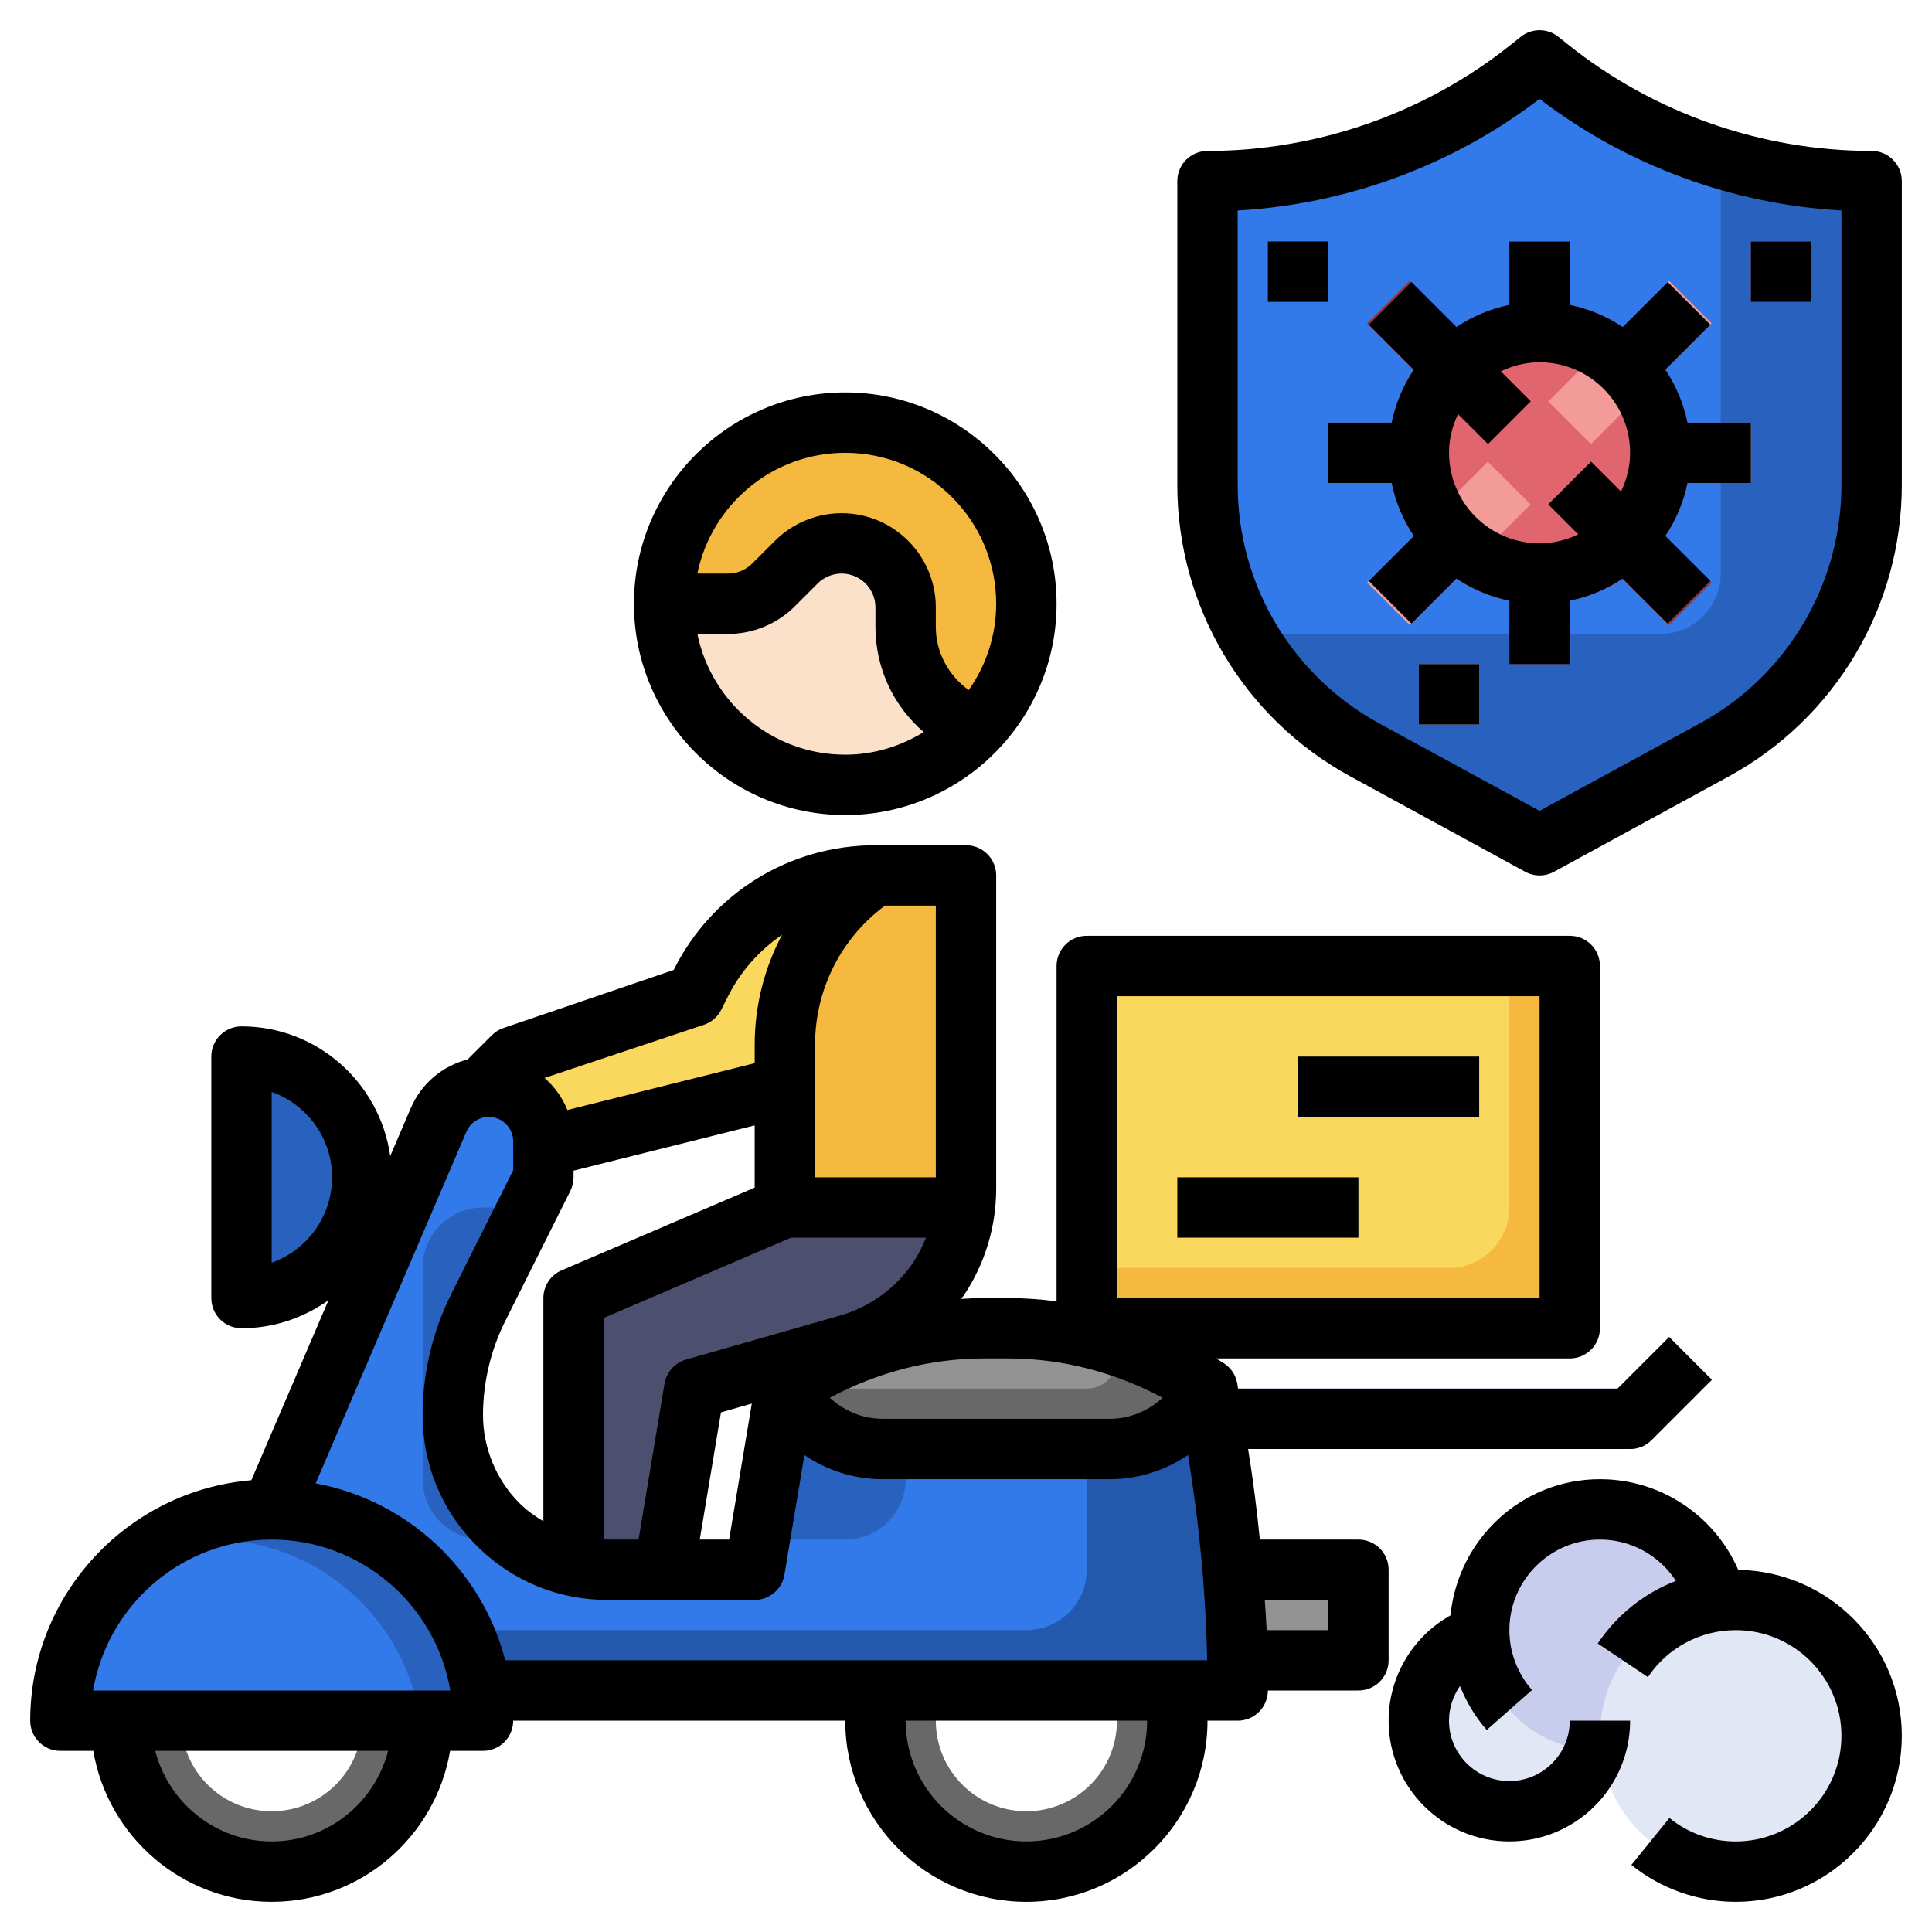 <?xml version="1.0" ?><svg id="Layer_3" style="enable-background:new 0 0 64 64;" version="1.1" viewBox="0 0 64 64" xml:space="preserve" xmlns="http://www.w3.org/2000/svg" xmlns:xlink="http://www.w3.org/1999/xlink"><g><g><path d="M54,48H39v-2h14.586l1.707-1.707l1.414,1.414l-2,2C54.52,47.895,54.266,48,54,48z" style="fill:#3279EA;"/></g><polyline points="40,55 45,55 45,52 40,52  " style="fill:#939393;"/><path d="M26,36l-8,2l-2.096-1.904L17,35l6-2l0.211-0.422C24.307,30.385,26.549,29,29,29h0" style="fill:#FAD85D;"/><path d="M26,46l-1,6h-4.879c-1.358,0-2.661-0.54-3.621-1.5h0c-0.96-0.96-1.5-2.263-1.5-3.621v0   c0-1.235,0.288-2.454,0.84-3.559L18,39v-1.192C18,36.809,17.191,36,16.192,36h0c-0.723,0-1.377,0.431-1.662,1.096L9,50v6h32v0   c0-2.662-0.22-5.32-0.658-7.946L40,46l0,0" style="fill:#2458AD;"/><path d="M12,54h22c1.105,0,2-0.895,2-2v-6H26l-1,6h-4.879c-1.358,0-2.661-0.54-3.621-1.5   S15,48.237,15,46.879c0-1.235,0.288-2.454,0.84-3.559L18,39v-1.192C18,36.809,17.191,36,16.192,36   c-0.723,0-1.377,0.431-1.662,1.096L10,47.667V52C10,53.105,10.895,54,12,54z" style="fill:#3279EA;"/><g><path d="M16,51h1.11c-0.212-0.155-0.422-0.312-0.61-0.5c-0.96-0.96-1.5-2.263-1.5-3.621    c0-1.235,0.288-2.454,0.84-3.559L17.5,40H16c-1.105,0-2,0.895-2,2v7C14,50.105,14.895,51,16,51z" style="fill:#2862BE;"/><path d="M30,49v-3h-4l-0.833,5H28C29.105,51,30,50.105,30,49z" style="fill:#2862BE;"/></g><path d="M36.816,56C36.928,56.314,37,56.647,37,57c0,1.657-1.343,3-3,3s-3-1.343-3-3   c0-0.353,0.072-0.686,0.184-1H29v1c0,2.761,2.239,5,5,5s5-2.239,5-5v-1H36.816z" style="fill:#686868;"/><path d="M12,57c0,1.657-1.343,3-3,3s-3-1.343-3-3H4c0,2.761,2.239,5,5,5s5-2.239,5-5H12z" style="fill:#686868;"/><rect height="12" style="fill:#F6B940;" width="16" x="36" y="32"/><path d="M36,32v10h12c1.105,0,2-0.895,2-2v-8H36z" style="fill:#FAD85D;"/><path d="M45.211,24.843L51,28l5.789-3.157C60.001,23.09,62,19.723,62,16.064V6h0   c-3.884,0-7.652-1.322-10.685-3.748L51,2l-0.315,0.252C47.652,4.678,43.884,6,40,6h0v10.064C40,19.723,41.999,23.09,45.211,24.843z   " style="fill:#2862BE;"/><path d="M57,5.237c-2.052-0.628-3.986-1.626-5.685-2.985L51,2l-0.315,0.252C47.652,4.678,43.884,6,40,6   v10.064c0,1.765,0.474,3.456,1.316,4.936H55c1.105,0,2-0.895,2-2V5.237z" style="fill:#3279EA;"/><path d="M16,57c0-3.866-3.134-7-7-7s-7,3.134-7,7H16z" style="fill:#2862BE;"/><path d="M13.92,57c-0.486-3.391-3.395-6-6.92-6c-0.72,0-1.415,0.109-2.069,0.311C3.159,52.581,2,54.653,2,57   H13.92z" style="fill:#3279EA;"/><circle cx="28" cy="20" r="6" style="fill:#FBE1CA;"/><path d="M25.621,19.379l0.757-0.757c0.398-0.398,0.937-0.621,1.5-0.621C29.05,18,30,18.95,30,20.121v0.641   c0,1.371,0.775,2.625,2.001,3.238l0.317,0.159C33.358,23.08,34,21.616,34,20c0-3.314-2.686-6-6-6s-6,2.686-6,6h2.121   C24.684,20,25.224,19.776,25.621,19.379z" style="fill:#F6B940;"/><path d="M22,52l1-6l5.099-1.457c1.227-0.351,2.29-1.126,2.998-2.188l0,0C31.686,41.471,32,40.433,32,39.371   V29h-3l0,0c-1.874,1.249-3,3.353-3,5.606V40l-7,3v9" style="fill:#4C506E;"/><path d="M8,43v-8h0c2.209,0,4,1.791,4,4v0C12,41.209,10.209,43,8,43L8,43z" style="fill:#2862BE;"/><path d="M26,34.606V40h5.954C31.978,39.792,32,39.583,32,39.371V29h-3C27.126,30.249,26,32.353,26,34.606z" style="fill:#F6B940;"/><path d="M26,46L26,46c0.613,1.226,1.866,2,3.236,2h7.528c1.37,0,2.623-0.774,3.236-2l0,0   c-1.956-1.304-4.255-2-6.606-2h-0.789C30.255,44,27.956,44.696,26,46L26,46z" style="fill:#686868;"/><g><rect height="2" style="fill:#FCE797;" width="6" x="39" y="39"/></g><g><rect height="2" style="fill:#FCE797;" width="6" x="43" y="35"/></g><g><rect height="2" style="fill:#E1656E;" width="2" x="58" y="8"/></g><g><rect height="2" style="fill:#F29B99;" width="2" x="47" y="22"/></g><g><rect height="2" style="fill:#BA4753;" width="2" x="42" y="8"/></g><g><rect height="2" style="fill:#F29B99;" width="3" x="44" y="14"/></g><polyline points="52,8 52,11 50,11 50,8  " style="fill:#E1656E;"/><g><rect height="3" style="fill:#E1656E;" width="2" x="50" y="19"/></g><g><rect height="2" style="fill:#F29B99;" width="3" x="55" y="14"/></g><circle cx="51" cy="15" r="4" style="fill:#E1656E;"/><g><path d="M51,20c-2.757,0-5-2.243-5-5s2.243-5,5-5s5,2.243,5,5S53.757,20,51,20z M51,12    c-1.654,0-3,1.346-3,3s1.346,3,3,3s3-1.346,3-3S52.654,12,51,12z" style="fill:#BA4753;"/></g><g><rect height="5.657" style="fill:#8D353E;" transform="matrix(0.707 -0.707 0.707 0.707 5.574 37.456)" width="2" x="47" y="9.172"/></g><g><rect height="2" style="fill:#F29B99;" transform="matrix(0.707 -0.707 0.707 0.707 7.331 41.699)" width="5.657" x="51.172" y="11"/></g><g><rect height="2" style="fill:#F29B99;" transform="matrix(0.707 -0.707 0.707 0.707 1.331 39.213)" width="5.657" x="45.172" y="17"/></g><g><rect height="5.657" style="fill:#8D353E;" transform="matrix(0.707 -0.707 0.707 0.707 3.088 43.456)" width="2" x="53" y="15.172"/></g><path d="M37,45v-0.436C35.84,44.195,34.625,44,33.394,44h-0.789c-2.351,0-4.649,0.696-6.606,2h10   C36.552,46,37,45.552,37,45z" style="fill:#939393;"/><circle cx="50" cy="57" r="3" style="fill:#E2E7F6;"/><circle cx="53" cy="54" r="4" style="fill:#C8CDED;"/><circle cx="57.5" cy="57.5" r="4.5" style="fill:#E2E7F6;"/><path d="M28,27c3.859,0,7-3.141,7-7s-3.141-7-7-7s-7,3.141-7,7S24.141,27,28,27z M23.101,21h1.02c0.822,0,1.626-0.333,2.207-0.914   l0.758-0.758C27.295,19.119,27.584,19,27.879,19C28.497,19,29,19.503,29,20.121v0.643c0,1.368,0.596,2.623,1.599,3.487   C29.839,24.717,28.955,25,28,25C25.586,25,23.566,23.279,23.101,21z M28,15c2.757,0,5,2.243,5,5c0,1.065-0.34,2.048-0.91,2.86   C31.419,22.373,31,21.614,31,20.764v-0.643C31,18.4,29.6,17,27.879,17c-0.822,0-1.626,0.333-2.207,0.914l-0.758,0.758   C24.705,18.881,24.416,19,24.121,19h-1.02C23.566,16.721,25.586,15,28,15z"/><rect height="2" width="6" x="39" y="39"/><rect height="2" width="6" x="43" y="35"/><path d="M50,8v2.101c-0.637,0.13-1.229,0.384-1.753,0.732l-1.49-1.49l-1.414,1.414l1.49,1.49c-0.348,0.524-0.602,1.116-0.732,1.753   H44v2h2.101c0.13,0.637,0.384,1.229,0.732,1.753l-1.49,1.49l1.414,1.414l1.49-1.49c0.524,0.348,1.116,0.602,1.753,0.732V22h2   v-2.101c0.637-0.13,1.229-0.384,1.753-0.732l1.49,1.49l1.414-1.414l-1.49-1.49c0.348-0.524,0.602-1.116,0.732-1.753H58v-2h-2.101   c-0.13-0.637-0.384-1.229-0.732-1.753l1.49-1.49l-1.414-1.414l-1.49,1.49c-0.524-0.348-1.116-0.602-1.753-0.732V8H50z M54,15   c0,0.462-0.113,0.894-0.301,1.285l-0.992-0.992l-1.414,1.414l0.992,0.992C51.894,17.887,51.462,18,51,18c-1.654,0-3-1.346-3-3   c0-0.462,0.113-0.894,0.301-1.285l0.992,0.992l1.414-1.414l-0.992-0.992C50.106,12.113,50.538,12,51,12C52.654,12,54,13.346,54,15z   "/><path d="M62,5c-3.643,0-7.216-1.253-10.061-3.528L51.625,1.22c-0.365-0.293-0.885-0.293-1.25,0l-0.314,0.251   C47.216,3.747,43.643,5,40,5c-0.553,0-1,0.447-1,1v10.063c0,4.027,2.196,7.728,5.733,9.657l5.788,3.157   C50.67,28.959,50.835,29,51,29s0.33-0.041,0.479-0.122l5.788-3.157c3.537-1.93,5.733-5.63,5.733-9.657V6C63,5.447,62.553,5,62,5z    M61,16.063c0,3.295-1.798,6.323-4.69,7.901L51,26.861l-5.31-2.896C42.798,22.387,41,19.358,41,16.063V6.972   c3.613-0.202,7.118-1.494,10-3.696c2.881,2.202,6.386,3.494,10,3.696V16.063z"/><rect height="2" width="2" x="58" y="8"/><rect height="2" width="2" x="47" y="22"/><rect height="2" width="2" x="42" y="8"/><path d="M46,52c0-0.553-0.447-1-1-1h-3.265c-0.102-1.005-0.227-2.007-0.39-3H54c0.266,0,0.52-0.105,0.707-0.293l2-2l-1.414-1.414   L53.586,46H41.014l-0.027-0.164c-0.046-0.273-0.202-0.515-0.432-0.668c-0.089-0.06-0.183-0.111-0.273-0.168H52c0.553,0,1-0.447,1-1   V32c0-0.553-0.447-1-1-1H36c-0.553,0-1,0.447-1,1v11.107C34.47,43.041,33.935,43,33.395,43h-0.789   c-0.258,0-0.515,0.013-0.772,0.028c0.029-0.042,0.067-0.076,0.095-0.118C32.63,41.858,33,40.635,33,39.371V29c0-0.553-0.447-1-1-1   h-3c-2.849,0-5.409,1.583-6.684,4.131l-5.633,1.921c-0.147,0.049-0.281,0.132-0.391,0.241l-0.802,0.802   c-0.83,0.214-1.531,0.795-1.88,1.607l-0.683,1.593C12.582,35.874,10.515,34,8,34c-0.553,0-1,0.447-1,1v8c0,0.553,0.447,1,1,1   c1.075,0,2.065-0.348,2.881-0.928l-2.555,5.962C4.23,49.378,1,52.816,1,57c0,0.553,0.447,1,1,1h1.09c0.478,2.833,2.942,5,5.91,5   s5.431-2.167,5.91-5H16c0.553,0,1-0.447,1-1h11c0,3.309,2.691,6,6,6s6-2.691,6-6h1c0.553,0,1-0.447,1-1h3c0.553,0,1-0.447,1-1V52z    M37,33h14v10H37V33z M9,41.829v-5.658c1.164,0.413,2,1.525,2,2.829S10.164,41.416,9,41.829z M33.395,45   c1.8,0,3.543,0.463,5.119,1.303C38.04,46.735,37.431,47,36.764,47h-7.527c-0.668,0-1.277-0.265-1.749-0.697   C29.062,45.463,30.806,45,32.605,45H33.395z M18.895,39.447C18.964,39.309,19,39.155,19,39v-0.22l6-1.5v2.061l-6.394,2.74   C18.238,42.238,18,42.6,18,43v7.394c-0.285-0.171-0.556-0.364-0.793-0.601C16.44,49.025,16,47.964,16,46.879   c0-1.073,0.254-2.15,0.734-3.112L18.895,39.447z M20,43.659L26.204,41h4.47c-0.112,0.278-0.241,0.548-0.41,0.801   c-0.576,0.863-1.442,1.495-2.44,1.78l-5.099,1.457c-0.371,0.106-0.648,0.417-0.712,0.798L21.153,51h-1.032   c-0.041,0-0.08-0.011-0.121-0.012V43.659z M23.883,46.788l1.021-0.292L24.153,51H23.18L23.883,46.788z M29.316,30H31v9h-4v-4.395   C27,32.78,27.86,31.08,29.316,30z M23.316,33.948c0.251-0.083,0.459-0.264,0.578-0.501l0.211-0.422   c0.426-0.852,1.054-1.546,1.803-2.06C25.321,32.068,25,33.313,25,34.605v0.614l-6.204,1.551c-0.165-0.414-0.429-0.773-0.759-1.062   L23.316,33.948z M9,51c2.968,0,5.439,2.166,5.917,5H3.083C3.561,53.166,6.032,51,9,51z M9,61c-1.859,0-3.411-1.279-3.858-3h7.716   C12.411,59.721,10.859,61,9,61z M16.737,55c-0.772-2.984-3.22-5.295-6.28-5.861l4.993-11.649c0.128-0.298,0.419-0.49,0.743-0.49   C16.638,37,17,37.362,17,37.808v0.956l-2.055,4.109C14.327,44.111,14,45.497,14,46.879c0,1.635,0.637,3.172,1.793,4.328   S18.486,53,20.121,53H25c0.489,0,0.906-0.354,0.986-0.836l0.661-3.965C27.396,48.708,28.288,49,29.236,49h7.527   c0.949,0,1.841-0.292,2.59-0.801l0.003,0.019c0.372,2.235,0.585,4.512,0.633,6.781H16.737z M34,61c-2.206,0-4-1.794-4-4h8   C38,59.206,36.206,61,34,61z M44,54h-2.041c-0.014-0.334-0.04-0.667-0.061-1H44V54z"/><path d="M57.582,52.004C56.798,50.203,55.014,49,53,49c-2.59,0-4.701,1.986-4.951,4.511C46.802,54.21,46,55.537,46,57   c0,2.206,1.794,4,4,4s4-1.794,4-4h-2c0,1.103-0.897,2-2,2s-2-0.897-2-2c0-0.42,0.133-0.818,0.364-1.147   c0.211,0.527,0.504,1.021,0.886,1.454l1.5-1.322C50.267,55.436,50,54.731,50,54c0-1.654,1.346-3,3-3   c1.039,0,1.976,0.534,2.517,1.369c-1.041,0.402-1.949,1.117-2.59,2.074l1.662,1.113C55.241,54.582,56.33,54,57.5,54   c1.93,0,3.5,1.57,3.5,3.5S59.43,61,57.5,61c-0.812,0-1.571-0.269-2.198-0.777l-1.26,1.555C55.016,62.565,56.243,63,57.5,63   c3.032,0,5.5-2.468,5.5-5.5C63,54.495,60.576,52.049,57.582,52.004z"/></g></svg>